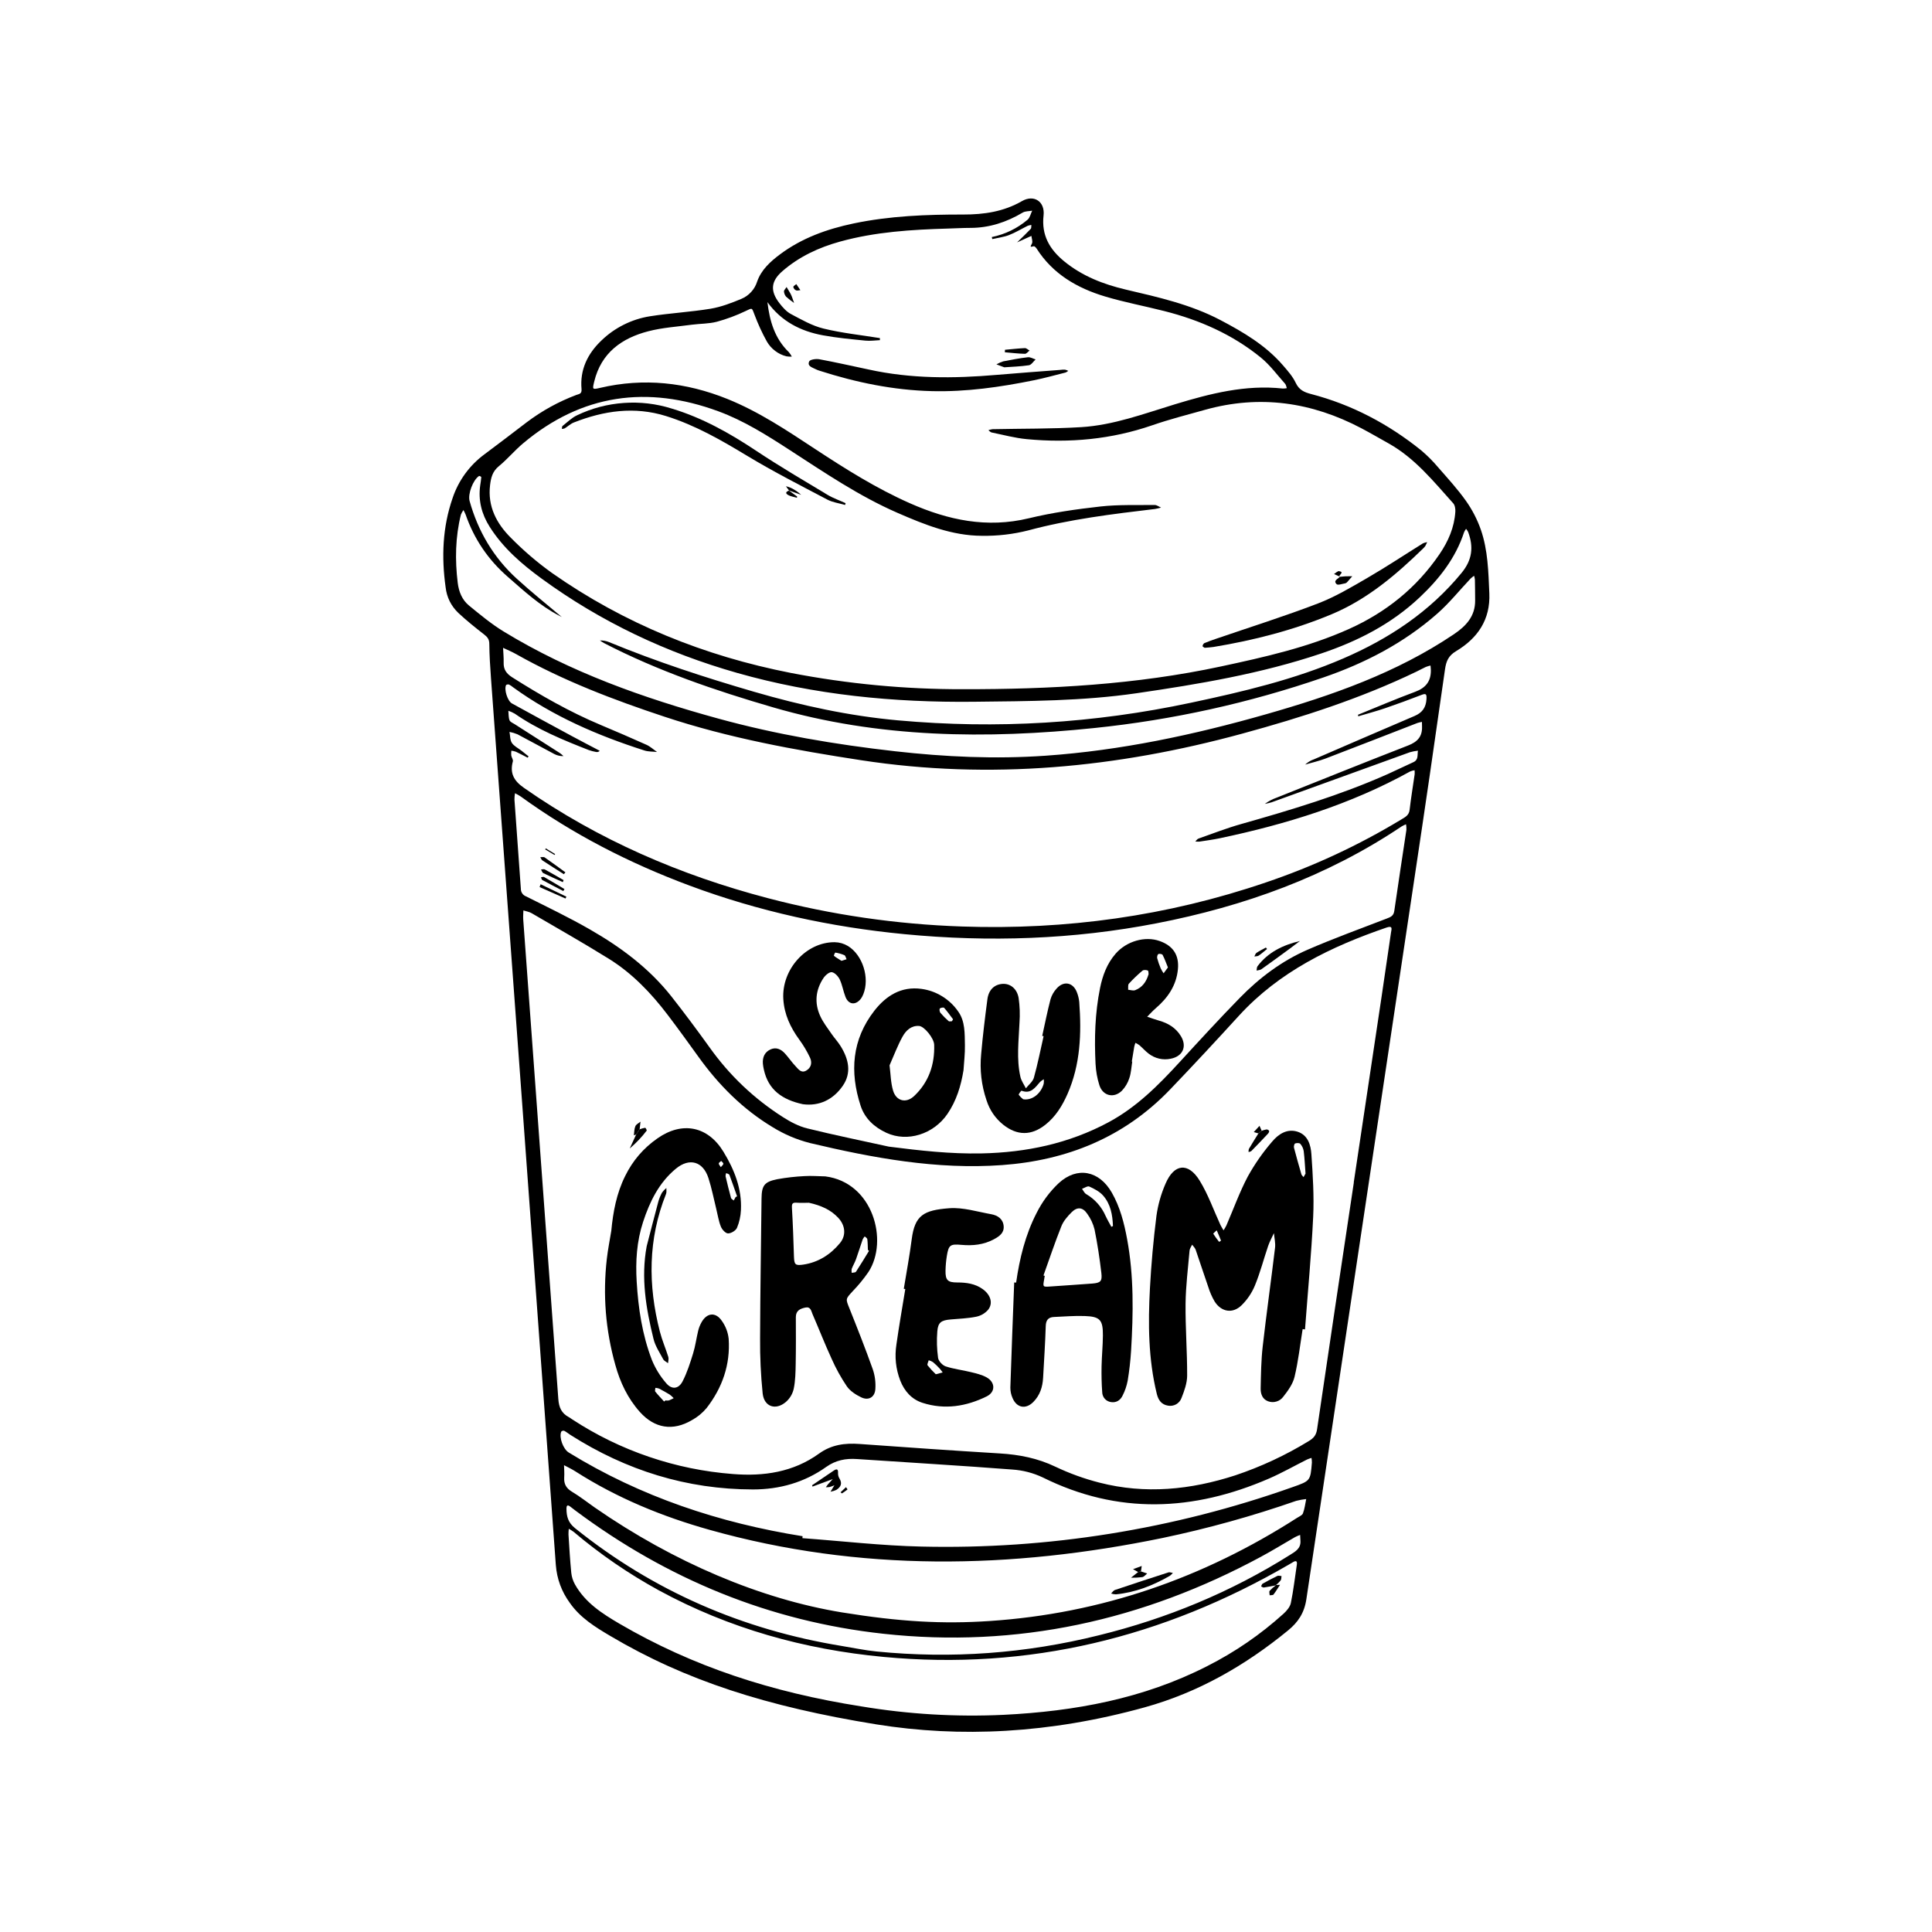 <svg xmlns="http://www.w3.org/2000/svg" xmlns:xlink="http://www.w3.org/1999/xlink" width="400" zoomAndPan="magnify" viewBox="0 0 300 300" height="400" preserveAspectRatio="xMidYMid meet" version="1.0"><defs><clipPath id="93a0a4cb84"><path d="M 68.551 30 L 231.301 30 L 231.301 269 L 68.551 269 Z M 68.551 30 " clip-rule="nonzero"/></clipPath></defs><g clip-path="url(#93a0a4cb84)"><path fill="currentColor" d="M 136.113 267.766 C 119.102 265.016 106.43 260.941 94.762 254.027 C 92.414 252.641 90.082 251.199 88.477 248.887 C 87.199 247.133 86.477 245.172 86.309 243.012 C 82.973 197.102 79.617 151.195 76.238 105.289 C 76.109 103.52 75.996 101.746 75.98 99.973 C 75.977 99.254 75.676 98.91 75.16 98.508 C 73.797 97.449 72.445 96.363 71.184 95.188 C 70.039 94.09 69.375 92.758 69.195 91.184 C 68.539 86.488 68.711 81.852 70.285 77.328 C 70.742 75.961 71.398 74.699 72.246 73.535 C 73.098 72.375 74.102 71.367 75.266 70.516 C 77.453 68.891 79.617 67.227 81.785 65.574 C 84.152 63.789 86.723 62.371 89.5 61.324 C 89.895 61.172 90.367 61.195 90.301 60.426 C 90.027 57.41 91.242 54.922 93.375 52.887 C 94.41 51.883 95.574 51.059 96.867 50.414 C 98.156 49.77 99.516 49.332 100.941 49.109 C 104.059 48.617 107.23 48.449 110.34 47.938 C 111.977 47.664 113.578 47.051 115.117 46.41 C 115.703 46.164 116.211 45.809 116.641 45.336 C 117.07 44.867 117.379 44.328 117.57 43.719 C 118.203 41.91 119.598 40.633 121.113 39.5 C 124.52 36.957 128.402 35.57 132.516 34.703 C 138.145 33.52 143.855 33.305 149.574 33.312 C 152.797 33.316 155.832 32.875 158.688 31.23 C 160.562 30.148 162.289 31.309 162.043 33.465 C 161.695 36.523 162.996 38.738 165.242 40.574 C 168.055 42.879 171.344 44.152 174.84 44.973 C 179.859 46.148 184.887 47.273 189.508 49.703 C 193.09 51.586 196.551 53.629 199.23 56.742 C 199.965 57.59 200.738 58.465 201.207 59.465 C 201.723 60.559 202.531 60.91 203.582 61.184 C 209.922 62.836 215.59 65.832 220.68 69.93 C 221.641 70.742 222.523 71.629 223.336 72.594 C 224.816 74.289 226.348 75.957 227.645 77.793 C 228.617 79.172 229.387 80.66 229.945 82.254 C 231.051 85.434 231.113 88.797 231.262 92.129 C 231.441 96.211 229.449 99.102 226.113 101.102 C 224.918 101.816 224.562 102.652 224.379 103.938 C 222.844 114.746 221.266 125.551 219.637 136.352 C 214.031 173.672 208.438 211 202.852 248.324 C 202.531 250.48 201.551 251.906 200.023 253.16 C 193.379 258.605 186.062 262.809 177.738 265.117 C 162.945 269.215 149.051 269.836 136.113 267.766 Z M 119.168 46.918 C 119.508 49.836 120.293 52.562 122.5 54.691 C 122.676 54.902 122.828 55.133 122.953 55.375 C 122.668 55.391 122.383 55.375 122.098 55.328 C 121.457 55.16 120.875 54.879 120.352 54.477 C 119.824 54.074 119.398 53.59 119.07 53.016 C 118.336 51.691 117.707 50.32 117.176 48.906 C 116.723 47.719 116.855 47.797 115.773 48.301 C 114.336 48.988 112.848 49.543 111.312 49.961 C 110.07 50.285 108.738 50.25 107.449 50.418 C 105.18 50.727 102.859 50.867 100.656 51.441 C 96.523 52.512 93.355 54.797 92.273 59.238 C 91.969 60.5 91.965 60.512 93.191 60.227 C 99.957 58.645 106.523 59.367 112.926 61.941 C 117.82 63.914 122.18 66.828 126.555 69.711 C 131.297 72.828 136.086 75.844 141.301 78.148 C 147.234 80.77 153.25 82.047 159.746 80.48 C 163.395 79.598 167.141 79.066 170.875 78.648 C 173.656 78.34 176.484 78.449 179.293 78.414 C 179.625 78.41 179.957 78.676 180.289 78.816 C 179.98 78.906 179.664 78.98 179.344 79.035 C 172.723 79.824 166.117 80.621 159.645 82.367 C 157.289 82.961 154.895 83.238 152.461 83.199 C 147.824 83.184 143.574 81.469 139.391 79.648 C 133.402 77.043 128.031 73.379 122.582 69.852 C 119.055 67.566 115.5 65.316 111.531 63.859 C 100.504 59.805 90.34 61.191 81.234 68.836 C 79.91 69.945 78.793 71.301 77.457 72.395 C 76.473 73.195 76.234 74.188 76.098 75.324 C 75.699 78.637 77.105 81.293 79.316 83.496 C 81.293 85.504 83.426 87.332 85.715 88.973 C 96.938 96.848 109.391 101.867 122.82 104.496 C 131.652 106.199 140.562 107.039 149.559 107.02 C 163.004 107.035 176.375 106.32 189.578 103.488 C 196.367 102.031 203.117 100.523 209.48 97.664 C 215.215 95.086 219.961 91.285 223.52 86.059 C 224.887 84.055 225.832 81.891 225.984 79.449 C 226.012 79.016 225.922 78.445 225.652 78.148 C 222.59 74.742 219.707 71.133 215.605 68.844 C 214.207 68.062 212.824 67.254 211.41 66.508 C 203.691 62.434 195.621 61.262 187.137 63.629 C 184.387 64.398 181.609 65.105 178.914 66.039 C 172.574 68.227 166.07 68.82 159.445 68.191 C 157.605 68.02 155.793 67.523 153.973 67.152 C 153.793 67.113 153.645 66.922 153.48 66.805 C 153.684 66.727 153.895 66.676 154.109 66.645 C 158.695 66.547 163.293 66.602 167.867 66.328 C 172.922 66.023 177.668 64.227 182.469 62.77 C 187.926 61.113 193.402 59.703 199.188 60.332 C 199.398 60.336 199.609 60.316 199.816 60.273 C 199.73 60.043 199.703 59.758 199.547 59.586 C 198.309 58.203 197.191 56.668 195.766 55.508 C 191.363 51.926 186.266 49.688 180.789 48.301 C 177.727 47.523 174.609 46.941 171.586 46.035 C 167.262 44.738 163.48 42.547 160.969 38.602 C 160.867 38.441 160.633 38.207 160.52 38.238 C 159.844 38.422 160.027 38.27 160.242 37.812 C 160.391 37.504 160.199 37.031 160.156 36.633 C 159.902 36.746 159.648 36.859 159.395 36.973 C 158.969 37.168 158.547 37.359 157.93 37.641 C 158.773 36.816 159.434 36.195 160.051 35.539 C 160.168 35.418 160.121 35.137 160.148 34.93 C 159.957 34.953 159.77 34.992 159.586 35.059 C 158.617 35.539 157.688 36.113 156.684 36.5 C 155.859 36.82 154.953 36.926 154.086 37.125 L 154.004 36.812 C 156.078 36.383 157.926 35.488 159.547 34.129 C 159.922 33.82 160.043 33.195 160.277 32.715 C 159.781 32.809 159.211 32.77 158.801 33.012 C 156.289 34.504 153.621 35.387 150.676 35.387 C 149.508 35.387 148.34 35.461 147.172 35.492 C 141.539 35.656 135.926 36 130.453 37.512 C 127.156 38.422 124.109 39.836 121.504 42.094 C 119.703 43.652 119.555 45.172 121.027 47.074 C 121.523 47.715 122.109 48.387 122.805 48.758 C 124.438 49.621 126.098 50.586 127.863 51.016 C 130.734 51.719 133.703 52.027 136.633 52.5 L 136.629 52.82 C 135.875 52.852 135.113 52.969 134.371 52.891 C 132.176 52.668 129.969 52.469 127.801 52.07 C 124.328 51.438 121.336 49.91 119.168 46.918 Z M 210.223 183.617 L 210.207 183.617 C 211.645 174.02 213.082 164.422 214.523 154.824 C 215.023 151.484 215.512 148.141 215.996 144.797 C 216.066 144.309 216.324 143.68 215.32 144.023 C 206.703 146.977 198.656 150.855 192.371 157.73 C 188.84 161.598 185.273 165.441 181.648 169.219 C 174.547 176.609 165.684 180.184 155.602 180.914 C 145.457 181.648 135.574 179.816 125.777 177.492 C 123.715 176.965 121.777 176.141 119.969 175.023 C 115.348 172.242 111.594 168.477 108.453 164.098 C 106.887 161.914 105.309 159.742 103.688 157.602 C 101.102 154.195 98.164 151.125 94.516 148.863 C 90.586 146.426 86.562 144.137 82.562 141.805 C 82.18 141.578 81.703 141.512 81.27 141.371 C 81.262 141.836 81.215 142.301 81.246 142.762 C 83.07 167.586 84.887 192.41 86.695 217.238 C 86.789 218.547 87.191 219.449 88.324 220.051 C 88.512 220.152 88.684 220.289 88.863 220.406 C 92.602 222.848 96.578 224.789 100.805 226.223 C 105.031 227.66 109.367 228.547 113.816 228.887 C 118.574 229.27 123.184 228.602 127.184 225.711 C 129.105 224.324 131.195 224.055 133.469 224.219 C 140.723 224.746 147.98 225.246 155.242 225.688 C 158.258 225.867 161.117 226.426 163.883 227.75 C 166.078 228.793 168.352 229.617 170.707 230.219 C 177.84 232.055 184.887 231.34 191.816 229.09 C 195.816 227.75 199.617 225.977 203.215 223.777 C 204.004 223.305 204.383 222.836 204.516 221.926 C 206.395 209.152 208.297 196.383 210.223 183.617 Z M 210.906 111.227 C 210.895 111.145 210.879 111.066 210.867 110.988 C 213.828 109.785 216.77 108.523 219.766 107.414 C 221.402 106.805 222.207 105.777 222.184 104.062 C 222.18 103.824 222.145 103.582 222.129 103.344 C 221.883 103.398 221.645 103.469 221.41 103.559 C 220.902 103.793 220.41 104.07 219.902 104.312 C 211.242 108.477 202.148 111.395 192.898 113.918 C 173.441 119.227 153.777 121.117 133.746 118.051 C 123.418 116.469 113.156 114.598 103.211 111.301 C 95.27 108.672 87.469 105.703 80.156 101.578 C 79.5 101.207 78.797 100.918 78.117 100.594 C 78.148 101.359 78.23 102.129 78.207 102.891 C 78.172 103.957 78.637 104.602 79.539 105.176 C 83.934 107.961 88.434 110.535 93.238 112.555 C 95.633 113.562 98.02 114.586 100.387 115.652 C 100.98 115.918 101.48 116.391 102.027 116.77 C 101.371 116.695 100.684 116.73 100.066 116.535 C 92.82 114.219 85.887 111.227 79.684 106.73 C 79.484 106.559 79.27 106.418 79.039 106.297 C 78.914 106.246 78.625 106.293 78.582 106.383 C 78.25 107.07 78.809 108.852 79.496 109.23 C 82.562 110.918 85.641 112.594 88.723 114.258 C 90.184 115.047 91.656 115.809 93.125 116.582 C 92.973 116.75 92.785 116.809 92.562 116.766 C 92.18 116.699 91.801 116.602 91.434 116.473 C 87.441 114.914 83.477 113.285 79.93 110.816 C 79.613 110.633 79.281 110.484 78.938 110.367 C 78.988 110.863 78.949 111.395 79.121 111.844 C 79.223 112.113 79.641 112.273 79.93 112.457 C 82.262 113.953 84.598 115.441 86.93 116.93 C 87.133 117.078 87.32 117.234 87.496 117.406 C 86.992 117.426 86.516 117.316 86.066 117.082 C 84.156 116.074 82.266 115.023 80.352 114.02 C 79.953 113.855 79.543 113.73 79.117 113.648 C 79.227 114.227 79.184 114.906 79.484 115.359 C 79.824 115.871 80.473 116.176 80.984 116.574 C 81.352 116.863 81.715 117.156 82.078 117.449 L 81.93 117.652 C 81.32 117.34 80.719 117.016 80.102 116.727 C 79.875 116.648 79.641 116.594 79.402 116.566 C 79.371 116.816 79.367 117.062 79.387 117.312 C 79.441 117.625 79.707 117.961 79.637 118.223 C 79.145 120.047 79.773 121.23 81.34 122.324 C 92.906 130.41 105.637 135.898 119.234 139.465 C 129.125 142.059 139.176 143.523 149.391 143.867 C 165.52 144.418 181.258 142.246 196.543 137.031 C 203.918 134.539 210.934 131.277 217.594 127.246 C 218.172 126.895 218.785 126.613 218.883 125.762 C 219.094 123.91 219.406 122.074 219.668 120.227 C 219.68 120.02 219.676 119.809 219.656 119.602 C 219.422 119.637 219.195 119.699 218.973 119.789 C 209.711 124.918 199.727 127.984 189.426 130.16 C 188.371 130.383 187.297 130.523 186.227 130.688 C 186.02 130.699 185.812 130.691 185.605 130.664 C 185.766 130.512 185.902 130.285 186.098 130.215 C 188.301 129.441 190.48 128.59 192.727 127.957 C 200.441 125.773 208.113 123.48 215.453 120.215 C 216.797 119.617 218.113 118.957 219.457 118.355 C 220.305 117.98 220.055 117.207 220.18 116.566 C 219.758 116.609 219.344 116.691 218.934 116.805 C 211.77 119.387 204.609 121.98 197.449 124.582 C 197.105 124.684 196.758 124.766 196.402 124.828 C 196.973 124.41 197.594 124.086 198.262 123.852 C 205.055 121.145 211.84 118.406 218.656 115.758 C 220.094 115.199 220.863 114.379 220.812 112.836 C 220.805 112.59 220.805 112.344 220.797 112.094 C 220.559 112.137 220.32 112.191 220.09 112.266 C 215.328 114.109 210.578 115.973 205.809 117.793 C 204.789 118.18 203.715 118.418 202.664 118.727 C 203.059 118.359 203.512 118.086 204.023 117.91 C 209.23 115.664 214.43 113.398 219.645 111.18 C 220.859 110.664 221.426 109.859 221.504 108.543 C 221.547 107.75 221.418 107.641 220.695 107.918 C 218.836 108.637 216.969 109.324 215.086 109.969 C 213.711 110.438 212.301 110.809 210.906 111.227 Z M 138.008 178.047 C 142.801 178.66 147.566 179.199 152.398 179.102 C 159.344 178.961 165.961 177.574 172.129 174.266 C 176.484 171.93 179.891 168.504 183.18 164.914 C 186.254 161.562 189.328 158.211 192.504 154.961 C 195.551 151.836 199.031 149.219 203.039 147.473 C 207.082 145.715 211.234 144.215 215.352 142.625 C 215.945 142.398 216.395 142.215 216.504 141.449 C 217.102 137.246 217.762 133.051 218.387 128.852 C 218.398 128.562 218.379 128.277 218.328 127.992 C 218.09 128.09 217.863 128.199 217.641 128.328 C 206.055 136.102 193.207 140.727 179.605 143.367 C 166.641 145.887 153.566 146.324 140.43 145.055 C 128.992 143.953 117.852 141.527 107.07 137.512 C 97.738 134.031 88.938 129.535 80.855 123.676 C 80.57 123.488 80.277 123.32 79.969 123.172 C 79.914 123.496 79.883 123.82 79.883 124.148 C 80.207 128.77 80.551 133.391 80.879 138.012 C 80.875 138.27 80.945 138.508 81.09 138.723 C 81.234 138.938 81.43 139.09 81.672 139.184 C 84.996 140.848 88.359 142.461 91.582 144.312 C 96.375 147.062 100.797 150.336 104.254 154.727 C 106.289 157.312 108.254 159.957 110.176 162.629 C 113.277 166.988 117.086 170.605 121.598 173.48 C 122.75 174.215 124.027 174.891 125.344 175.215 C 129.539 176.254 133.781 177.117 138.008 178.047 Z M 87.223 95.805 C 87.148 95.766 86.969 95.672 86.789 95.578 C 83.797 94.02 81.352 91.754 78.84 89.562 C 75.797 86.914 73.613 83.688 72.293 79.879 C 72.195 79.645 72.086 79.422 71.965 79.203 C 71.801 79.422 71.668 79.66 71.566 79.918 C 70.703 83.41 70.641 86.941 71.074 90.5 C 71.246 91.887 71.754 93.148 72.824 94.027 C 74.559 95.445 76.301 96.898 78.211 98.062 C 88.578 104.391 99.922 108.391 111.555 111.586 C 120.547 114.055 129.734 115.609 139.004 116.656 C 146.762 117.535 154.531 117.891 162.34 117.348 C 174.02 116.535 185.391 114.105 196.605 110.906 C 206.836 107.988 216.84 104.492 225.766 98.48 C 227.645 97.211 229.078 95.691 229.059 93.242 C 229.051 92.164 229.047 91.082 229.023 90.004 C 229 89.801 228.957 89.602 228.898 89.406 C 228.703 89.535 228.523 89.68 228.352 89.84 C 226.629 91.66 225.051 93.641 223.176 95.289 C 218 99.844 211.969 102.973 205.484 105.199 C 193.934 109.172 182.082 111.789 169.93 113.047 C 153.137 114.789 136.449 114.609 120.078 109.848 C 111.051 107.223 102.164 104.191 93.785 99.855 C 93.566 99.73 93.359 99.594 93.156 99.449 C 93.66 99.438 94.141 99.527 94.605 99.719 C 101.938 102.746 109.469 105.199 117.078 107.414 C 124.414 109.551 131.863 111.176 139.48 111.859 C 154.773 113.238 169.926 112.32 184.941 109.117 C 192.996 107.406 201.008 105.52 208.598 102.238 C 215.684 99.176 221.98 95.02 226.953 88.961 C 228.633 86.914 228.828 84.914 227.973 82.605 C 227.883 82.43 227.777 82.27 227.652 82.117 C 227.527 82.281 227.426 82.457 227.34 82.645 C 226.023 86.668 223.5 89.875 220.473 92.734 C 216.07 96.898 210.828 99.566 205.133 101.48 C 195.812 104.613 186.164 106.234 176.484 107.645 C 168.113 108.863 159.656 108.875 151.219 108.969 C 138.77 109.105 126.465 107.906 114.457 104.488 C 103.496 101.371 93.316 96.574 84.094 89.84 C 81.004 87.586 78.125 85.098 76.043 81.812 C 74.785 79.828 74.246 77.707 74.566 75.375 C 74.625 74.945 74.707 74.52 74.734 74.086 C 74.738 74.031 74.445 73.871 74.387 73.91 C 73.449 74.523 72.617 76.715 72.922 77.805 C 74.234 82.504 76.637 86.57 80.242 89.859 C 82.516 91.941 84.934 93.863 87.223 95.801 Z M 133.73 264.965 C 141.062 266.188 148.438 266.625 155.863 266.277 C 166.855 265.73 177.539 263.785 187.453 258.715 C 191.77 256.531 195.719 253.82 199.309 250.574 C 199.797 250.129 200.32 249.52 200.445 248.906 C 200.848 246.957 201.066 244.969 201.367 243 C 201.453 242.422 201.289 242.258 200.762 242.578 C 200.539 242.715 200.312 242.84 200.09 242.973 C 180.609 254.27 159.723 259.41 137.195 257.285 C 124.898 256.129 113.211 252.875 102.316 246.953 C 97.594 244.367 93.176 241.336 89.066 237.855 C 88.828 237.684 88.578 237.527 88.32 237.387 C 88.289 237.68 88.27 237.973 88.273 238.27 C 88.402 240.254 88.512 242.246 88.707 244.227 C 88.777 244.871 88.969 245.473 89.285 246.035 C 90.879 248.871 93.512 250.562 96.219 252.145 C 107.543 258.754 119.777 262.773 133.73 264.965 Z M 130.75 250.375 C 139.734 251.828 146.348 252.199 153.672 251.711 C 170.98 250.555 186.844 245.043 201.41 235.691 C 201.738 235.48 202.207 235.297 202.32 234.996 C 202.586 234.289 202.672 233.52 202.828 232.773 C 202.305 232.824 201.789 232.918 201.277 233.051 C 194.484 235.418 187.566 237.34 180.527 238.816 C 156.992 243.668 133.527 244.109 110.203 237.559 C 102.84 235.492 95.805 232.609 89.332 228.465 C 88.773 228.105 88.168 227.828 87.582 227.512 C 87.598 228.148 87.652 228.793 87.609 229.426 C 87.547 230.438 87.926 231.102 88.82 231.637 C 90.043 232.367 91.168 233.262 92.34 234.078 C 104.656 242.621 118.141 248.309 130.75 250.375 Z M 124.625 238.543 L 124.598 238.844 C 130.77 239.297 136.934 240.016 143.113 240.152 C 152.918 240.379 162.664 239.715 172.348 238.16 C 182.031 236.605 191.496 234.191 200.738 230.91 C 203.48 229.945 203.48 229.941 203.711 227.109 C 203.711 226.867 203.691 226.625 203.648 226.383 C 203.414 226.453 203.184 226.535 202.957 226.633 C 200.984 227.621 199.059 228.719 197.039 229.594 C 185.312 234.676 173.609 235.219 161.906 229.41 C 160.406 228.703 158.828 228.297 157.172 228.188 C 149.145 227.57 141.105 227.105 133.07 226.559 C 131.324 226.438 129.766 226.738 128.293 227.785 C 124.906 230.199 121.039 231.281 116.926 231.281 C 106.652 231.273 97.23 228.32 88.586 222.82 C 88.258 222.613 87.957 222.355 87.613 222.176 C 87.438 222.133 87.281 222.172 87.152 222.297 C 86.77 223.184 87.449 225.012 88.309 225.543 C 99.5 232.426 111.707 236.477 124.625 238.543 Z M 130.711 255.586 C 132.508 255.879 134.293 256.262 136.102 256.441 C 147.758 257.598 159.266 256.758 170.633 253.926 C 181.184 251.332 191.109 247.234 200.316 241.441 C 201.125 240.934 201.988 240.469 201.934 239.305 C 201.918 238.984 201.898 238.664 201.883 238.34 C 201.605 238.441 201.336 238.559 201.078 238.691 C 199.312 239.707 197.578 240.777 195.785 241.742 C 177.449 251.633 157.945 255.961 137.156 253.688 C 119.488 251.754 103.609 245.195 89.379 234.582 C 89.102 234.379 88.828 234.164 88.555 233.949 C 88.117 233.609 87.961 233.766 87.961 234.266 C 87.969 235.461 88.207 236.422 89.281 237.285 C 101.469 247.082 115.328 253.07 130.715 255.586 Z M 130.711 255.586 " fill-opacity="1" fill-rule="nonzero"/></g><path fill="currentColor" d="M 134.855 57.371 C 141.441 58.828 148.086 58.785 154.758 58.211 C 158.035 57.926 161.312 57.695 164.59 57.441 C 164.848 57.406 165.105 57.391 165.367 57.398 C 165.547 57.438 165.715 57.5 165.879 57.586 C 165.75 57.695 165.613 57.781 165.461 57.844 C 163.824 58.258 162.199 58.711 160.547 59.047 C 155.32 60.109 150.043 60.867 144.703 60.734 C 138.742 60.59 132.934 59.391 127.258 57.566 C 127.051 57.504 126.852 57.426 126.656 57.328 C 126.141 57.055 125.309 56.867 125.652 56.121 C 125.789 55.82 126.715 55.688 127.23 55.785 C 129.781 56.258 132.316 56.832 134.855 57.371 Z M 134.855 57.371 " fill-opacity="1" fill-rule="nonzero"/><path fill="currentColor" d="M 187.059 100.59 C 186.973 100.523 186.723 100.414 186.734 100.336 C 186.754 100.137 186.848 99.98 187.012 99.863 C 187.648 99.594 188.301 99.371 188.953 99.148 C 194.191 97.352 199.477 95.691 204.645 93.707 C 207.328 92.68 209.848 91.176 212.348 89.723 C 215.27 88.031 218.082 86.156 220.949 84.375 C 221.164 84.281 221.383 84.215 221.613 84.184 C 221.535 84.371 221.445 84.555 221.348 84.734 C 221.254 84.883 221.145 85.016 221.016 85.133 C 216.777 89.262 212.293 93.078 206.77 95.383 C 200.879 97.84 194.723 99.422 188.43 100.461 C 188.004 100.531 187.57 100.543 187.059 100.59 Z M 187.059 100.59 " fill-opacity="1" fill-rule="nonzero"/><path fill="currentColor" d="M 131.23 78.41 C 130.305 78.141 129.305 78.016 128.469 77.578 C 124.305 75.383 120.102 73.246 116.078 70.816 C 112.027 68.367 107.965 66.023 103.422 64.605 C 98.512 63.074 93.762 63.77 89.094 65.609 C 88.586 65.812 88.16 66.227 87.684 66.516 C 87.543 66.57 87.395 66.598 87.246 66.602 C 87.277 66.445 87.254 66.223 87.348 66.148 C 88.09 65.566 88.785 64.863 89.621 64.477 C 91.914 63.383 94.324 62.75 96.859 62.57 C 99.391 62.391 101.871 62.68 104.293 63.438 C 109.066 64.867 113.336 67.281 117.465 70.027 C 121.059 72.418 124.789 74.602 128.492 76.832 C 129.371 77.359 130.363 77.699 131.301 78.129 Z M 131.23 78.41 " fill-opacity="1" fill-rule="nonzero"/><path fill="currentColor" d="M 155.941 57.035 L 154.723 56.578 C 155.059 56.383 155.41 56.23 155.777 56.113 C 157.047 55.863 158.32 55.621 159.602 55.473 C 159.984 55.426 160.406 55.691 160.809 55.812 C 160.465 56.125 160.152 56.656 159.77 56.715 C 158.457 56.914 157.117 56.949 155.941 57.035 Z M 155.941 57.035 " fill-opacity="1" fill-rule="nonzero"/><path fill="currentColor" d="M 156.055 54.312 C 157.082 54.223 158.109 54.102 159.141 54.055 C 159.379 54.047 159.625 54.301 159.871 54.434 C 159.629 54.613 159.383 54.949 159.145 54.941 C 158.105 54.914 157.066 54.789 156.031 54.699 Z M 156.055 54.312 " fill-opacity="1" fill-rule="nonzero"/><path fill="currentColor" d="M 208.012 89.574 C 208.309 89.547 208.602 89.504 208.895 89.492 C 209.254 89.477 209.617 89.484 209.977 89.484 C 209.727 89.773 209.48 90.066 209.223 90.352 C 209.145 90.457 209.039 90.531 208.914 90.574 C 208.449 90.648 207.754 90.914 207.547 90.707 C 206.965 90.121 207.801 89.906 208.066 89.543 Z M 208.012 89.574 " fill-opacity="1" fill-rule="nonzero"/><path fill="currentColor" d="M 122.137 44.57 C 122.438 45.082 122.672 45.422 122.844 45.789 C 123.027 46.191 123.152 46.625 123.305 47.043 C 122.867 46.742 122.449 46.414 122.055 46.059 C 121.863 45.816 121.754 45.547 121.734 45.238 C 121.715 45.094 121.914 44.922 122.137 44.57 Z M 122.137 44.57 " fill-opacity="1" fill-rule="nonzero"/><path fill="currentColor" d="M 122.523 76.172 L 122.039 75.504 C 122.305 75.566 122.559 75.648 122.809 75.754 C 123.395 76.031 123.926 76.391 124.402 76.836 L 122.488 76.152 Z M 122.523 76.172 " fill-opacity="1" fill-rule="nonzero"/><path fill="currentColor" d="M 122.488 76.152 L 123.785 77.109 L 123.742 77.297 C 123.27 77.148 122.746 77.086 122.336 76.836 C 121.852 76.547 122.141 76.305 122.527 76.176 C 122.523 76.172 122.488 76.152 122.488 76.152 Z M 122.488 76.152 " fill-opacity="1" fill-rule="nonzero"/><path fill="currentColor" d="M 208.066 89.543 L 207.145 89.137 C 207.41 88.98 207.707 88.648 207.938 88.691 C 208.863 88.855 207.77 89.289 208.012 89.578 C 208.012 89.574 208.066 89.543 208.066 89.543 Z M 208.066 89.543 " fill-opacity="1" fill-rule="nonzero"/><path fill="currentColor" d="M 124.285 45.055 C 124 45.074 123.758 45.168 123.609 45.086 C 123.391 44.98 123.246 44.805 123.184 44.566 C 123.176 44.426 123.48 44.266 123.648 44.117 Z M 124.285 45.055 " fill-opacity="1" fill-rule="nonzero"/><path fill="currentColor" d="M 202.273 206.383 C 201.875 208.859 201.598 211.367 201.016 213.801 C 200.75 214.918 199.984 215.969 199.254 216.898 C 198.98 217.262 198.625 217.508 198.191 217.633 C 197.754 217.762 197.324 217.742 196.898 217.586 C 196 217.254 195.734 216.406 195.754 215.566 C 195.801 213.406 195.828 211.238 196.07 209.094 C 196.652 203.973 197.375 198.871 197.988 193.754 C 198.078 193.012 197.879 192.238 197.816 191.48 C 197.516 192.137 197.156 192.777 196.922 193.457 C 196.227 195.504 195.684 197.613 194.863 199.609 C 194.379 200.773 193.688 201.797 192.789 202.684 C 191.402 204.035 189.637 203.727 188.605 202.09 C 188.191 201.379 187.863 200.629 187.621 199.844 C 186.945 197.922 186.332 195.984 185.664 194.062 C 185.562 193.77 185.301 193.535 185.113 193.273 C 184.977 193.574 184.742 193.867 184.715 194.176 C 184.477 196.93 184.125 199.688 184.094 202.445 C 184.059 206.164 184.352 209.883 184.34 213.605 C 184.336 214.766 183.902 215.969 183.465 217.074 C 183.391 217.281 183.281 217.473 183.137 217.641 C 182.992 217.809 182.824 217.949 182.633 218.059 C 182.441 218.168 182.234 218.238 182.016 218.273 C 181.797 218.309 181.578 218.309 181.359 218.266 C 180.363 218.098 179.871 217.438 179.625 216.43 C 178.305 211.02 178.266 205.527 178.562 200.031 C 178.766 196.273 179.102 192.516 179.574 188.785 C 179.816 187.062 180.285 185.402 180.98 183.809 C 182.305 180.691 184.512 180.445 186.281 183.324 C 187.605 185.477 188.453 187.918 189.52 190.23 C 189.652 190.512 189.836 190.773 189.992 191.043 C 190.156 190.801 190.301 190.547 190.434 190.285 C 191.535 187.742 192.473 185.117 193.762 182.68 C 194.832 180.75 196.086 178.949 197.527 177.281 C 198.5 176.113 199.875 175.184 201.539 175.75 C 203.109 176.289 203.539 177.816 203.633 179.23 C 203.852 182.461 204.062 185.715 203.91 188.941 C 203.629 194.777 203.078 200.602 202.641 206.43 Z M 202.723 182.238 C 202.633 181.062 202.582 179.895 202.438 178.738 C 202.367 178.312 202.191 177.938 201.906 177.609 C 201.777 177.461 201.34 177.469 201.105 177.559 C 200.977 177.609 200.879 178.012 200.93 178.215 C 201.289 179.598 201.68 180.969 202.078 182.34 C 202.129 182.504 202.301 182.633 202.414 182.781 Z M 188.934 191.047 C 188.734 191.203 188.555 191.375 188.387 191.562 C 188.672 192.004 188.973 192.426 189.301 192.836 C 189.41 192.785 189.512 192.719 189.598 192.637 C 189.41 192.145 189.199 191.664 188.934 191.047 Z M 188.934 191.047 " fill-opacity="1" fill-rule="nonzero"/><path fill="currentColor" d="M 128.156 182.668 C 135.57 183.609 138.004 192.672 134.859 197.504 C 134.121 198.574 133.301 199.574 132.398 200.508 C 131.277 201.727 131.301 201.676 131.902 203.172 C 133.156 206.305 134.395 209.449 135.527 212.625 C 135.863 213.617 135.992 214.633 135.926 215.676 C 135.852 216.961 134.871 217.531 133.719 216.973 C 132.891 216.574 132.016 216.008 131.504 215.277 C 130.582 213.914 129.789 212.477 129.125 210.973 C 128.074 208.691 127.164 206.348 126.164 204.047 C 125.961 203.578 125.895 202.863 125.062 203.035 C 124.246 203.207 123.578 203.512 123.578 204.523 C 123.586 206.945 123.602 209.371 123.555 211.793 C 123.531 213.09 123.508 214.41 123.246 215.668 C 123.055 216.477 122.648 217.156 122.023 217.703 C 120.434 219.047 118.652 218.438 118.426 216.375 C 118.137 213.535 118.004 210.688 118.027 207.832 C 118.047 200.602 118.176 193.375 118.25 186.148 C 118.273 184.105 118.656 183.52 120.668 183.113 C 122.074 182.855 123.492 182.695 124.918 182.625 C 125.992 182.559 127.078 182.648 128.156 182.668 Z M 125.605 186.762 C 125.156 186.762 124.418 186.809 123.688 186.754 C 123.02 186.707 122.938 186.953 122.973 187.574 C 123.121 190.078 123.207 192.586 123.285 195.094 C 123.328 196.352 123.465 196.555 124.734 196.367 C 127.062 196.023 128.953 194.812 130.426 193.031 C 131.422 191.828 131.262 190.293 130.176 189.117 C 129.016 187.867 127.535 187.191 125.605 186.762 Z M 134.938 194.234 L 134.766 194.082 C 134.742 193.523 134.746 192.965 134.676 192.414 C 134.652 192.258 134.414 192.129 134.273 191.988 C 134.148 192.129 134.039 192.289 133.953 192.461 C 133.602 193.473 133.293 194.5 132.93 195.508 C 132.742 196.035 132.449 196.523 132.246 197.043 C 132.215 197.246 132.219 197.449 132.258 197.648 C 132.484 197.594 132.824 197.613 132.918 197.473 C 133.621 196.41 134.273 195.316 134.938 194.234 Z M 134.938 194.234 " fill-opacity="1" fill-rule="nonzero"/><path fill="currentColor" d="M 94.922 191.121 C 95.199 188.176 95.738 185.293 97.074 182.613 C 98.242 180.23 99.914 178.277 102.094 176.762 C 105.926 174.078 109.914 174.859 112.332 178.836 C 114.02 181.602 115.215 184.574 115.051 187.902 C 115.008 188.855 114.805 189.773 114.441 190.652 C 114.254 191.086 113.531 191.527 113.051 191.523 C 112.664 191.52 112.117 190.926 111.938 190.473 C 111.586 189.598 111.449 188.637 111.219 187.715 C 110.824 186.121 110.512 184.496 110.008 182.938 C 109.172 180.344 107.066 179.73 104.957 181.469 C 102.328 183.637 100.891 186.582 99.852 189.758 C 98.867 192.77 98.676 195.859 98.863 199 C 99.109 203.168 99.727 207.277 101.23 211.184 C 101.773 212.508 102.512 213.707 103.449 214.785 C 104.316 215.812 105.371 215.691 105.988 214.5 C 106.695 213.133 107.168 211.633 107.625 210.156 C 107.98 209.004 108.133 207.789 108.418 206.613 C 108.535 206.148 108.711 205.711 108.949 205.293 C 109.766 203.859 111.094 203.695 112.051 205.051 C 112.668 205.902 113.035 206.848 113.148 207.891 C 113.422 211.898 112.16 215.496 109.715 218.645 C 109.07 219.414 108.309 220.039 107.43 220.523 C 104.48 222.258 101.648 221.801 99.363 219.254 C 97.477 217.148 96.285 214.637 95.547 211.941 C 94.031 206.543 93.59 201.055 94.227 195.48 C 94.395 194.02 94.684 192.574 94.922 191.121 Z M 114.227 185.879 L 114.453 185.766 C 114.059 184.652 113.68 183.531 113.262 182.43 C 113.207 182.297 112.93 182.246 112.758 182.16 C 112.695 182.312 112.664 182.473 112.664 182.641 C 112.93 183.77 113.203 184.898 113.512 186.02 C 113.555 186.18 113.793 186.281 113.938 186.41 Z M 103.125 217.629 L 103.332 217.453 C 103.5 217.484 103.672 217.488 103.84 217.461 C 104.105 217.359 104.363 217.242 104.609 217.109 C 104.426 216.91 104.227 216.727 104.008 216.562 C 103.465 216.227 102.91 215.914 102.344 215.621 C 102.156 215.555 101.965 215.516 101.766 215.504 C 101.758 215.703 101.66 215.973 101.754 216.09 C 102.184 216.625 102.664 217.117 103.125 217.629 Z M 111.93 181.234 C 112.117 180.996 112.328 180.848 112.324 180.707 C 112.32 180.559 112.109 180.414 111.988 180.27 C 111.855 180.398 111.633 180.512 111.609 180.66 C 111.59 180.801 111.773 180.973 111.93 181.234 Z M 111.93 181.234 " fill-opacity="1" fill-rule="nonzero"/><path fill="currentColor" d="M 157.785 199.156 C 158.32 195.406 159.219 191.734 160.953 188.367 C 161.828 186.621 162.973 185.07 164.391 183.723 C 167.277 181.074 170.688 181.781 172.637 185.18 C 173.926 187.43 174.555 189.902 175.02 192.422 C 176.082 198.168 175.98 203.961 175.633 209.758 C 175.535 211.312 175.359 212.859 175.105 214.398 C 174.949 215.207 174.688 215.977 174.312 216.711 C 173.977 217.414 173.352 217.848 172.516 217.715 C 172.328 217.688 172.152 217.633 171.988 217.543 C 171.82 217.457 171.676 217.344 171.551 217.203 C 171.426 217.062 171.328 216.906 171.262 216.73 C 171.191 216.555 171.156 216.375 171.152 216.188 C 171.051 214.855 171.027 213.512 171.051 212.176 C 171.082 210.574 171.246 208.977 171.258 207.379 C 171.277 204.957 170.812 204.434 168.445 204.352 C 166.855 204.297 165.258 204.43 163.664 204.5 C 162.785 204.539 162.41 204.98 162.383 205.91 C 162.297 208.59 162.121 211.27 161.973 213.945 C 161.895 215.371 161.477 216.672 160.445 217.707 C 159.281 218.875 157.883 218.621 157.234 217.102 C 157 216.582 156.887 216.035 156.887 215.465 C 157.062 210.023 157.277 204.586 157.484 199.145 Z M 162.031 198.051 L 162.223 198.121 C 162.195 198.293 162.172 198.465 162.141 198.633 C 161.918 199.859 161.914 199.852 163.141 199.762 C 165.293 199.605 167.453 199.48 169.605 199.309 C 170.887 199.207 171.168 198.965 171.02 197.684 C 170.754 195.414 170.414 193.145 169.961 190.906 C 169.738 190.016 169.355 189.199 168.816 188.461 C 168.129 187.449 167.281 187.367 166.414 188.223 C 165.781 188.852 165.141 189.582 164.816 190.395 C 163.809 192.914 162.949 195.492 162.031 198.051 Z M 172.57 190.496 L 172.82 190.379 C 172.754 188.656 172.465 186.961 171.273 185.625 C 170.727 185.012 169.91 184.594 169.148 184.246 C 168.879 184.121 168.398 184.469 168.016 184.598 C 168.223 184.875 168.375 185.246 168.648 185.41 C 170.031 186.227 171.047 187.371 171.691 188.84 C 171.953 189.406 172.277 189.945 172.57 190.496 Z M 172.57 190.496 " fill-opacity="1" fill-rule="nonzero"/><path fill="currentColor" d="M 140.34 200.125 C 140.758 197.562 141.238 195.008 141.57 192.434 C 142.051 188.707 143.418 187.91 147.414 187.613 C 149.555 187.457 151.77 188.16 153.938 188.547 C 154.926 188.727 155.75 189.273 155.848 190.387 C 155.941 191.469 155.152 191.992 154.324 192.438 C 152.742 193.293 151.043 193.461 149.285 193.301 C 147.562 193.145 147.305 193.324 147.031 194.984 C 146.906 195.754 146.836 196.527 146.82 197.309 C 146.793 198.793 147.168 199.141 148.645 199.141 C 150.051 199.141 151.414 199.324 152.594 200.172 C 153.84 201.066 154.242 202.395 153.414 203.406 C 152.918 203.957 152.305 204.309 151.578 204.461 C 150.273 204.723 148.922 204.77 147.586 204.887 C 146.16 205.012 145.656 205.34 145.547 206.723 C 145.434 208.102 145.473 209.477 145.664 210.848 C 145.734 211.352 146.344 212.004 146.848 212.172 C 148.109 212.59 149.461 212.738 150.762 213.062 C 151.594 213.266 152.465 213.465 153.203 213.879 C 154.566 214.645 154.598 216.152 153.203 216.836 C 150.039 218.395 146.691 218.934 143.262 217.836 C 141.574 217.297 140.445 216.039 139.789 214.371 C 139.094 212.551 138.898 210.676 139.199 208.75 C 139.602 205.879 140.109 203.023 140.574 200.16 Z M 145.309 213.395 L 146.379 213.113 C 146.227 212.895 146.062 212.684 145.887 212.484 C 145.57 212.137 145.23 211.812 144.871 211.508 C 144.664 211.379 144.445 211.285 144.211 211.219 C 144.141 211.488 143.93 211.863 144.035 212.008 C 144.43 212.496 144.855 212.961 145.312 213.395 Z M 145.309 213.395 " fill-opacity="1" fill-rule="nonzero"/><path fill="currentColor" d="M 100.418 193.512 C 101.016 191.211 101.602 188.906 102.219 186.613 C 102.355 186.109 102.555 185.633 102.805 185.176 C 102.996 184.914 103.219 184.68 103.473 184.473 C 103.461 184.781 103.531 185.121 103.426 185.387 C 100.613 192.41 100.605 199.559 102.465 206.777 C 102.809 208.113 103.367 209.395 103.777 210.711 C 103.867 211 103.754 211.352 103.734 211.676 C 103.477 211.473 103.121 211.324 102.98 211.059 C 102.434 210.035 101.75 209.023 101.48 207.918 C 100.312 203.191 99.504 198.422 100.418 193.512 Z M 100.418 193.512 " fill-opacity="1" fill-rule="nonzero"/><path fill="currentColor" d="M 195.918 175.586 C 196.156 175.496 196.402 175.426 196.652 175.383 C 196.828 175.379 196.965 175.449 197.066 175.594 C 197.109 175.703 197.004 175.918 196.902 176.027 C 196.051 176.934 195.191 177.832 194.32 178.719 C 194.219 178.82 194.027 178.836 193.879 178.895 C 193.863 178.727 193.879 178.566 193.926 178.406 C 194.406 177.594 194.906 176.797 195.402 175.996 Z M 195.918 175.586 " fill-opacity="1" fill-rule="nonzero"/><path fill="currentColor" d="M 99.324 175.355 C 99.605 175.25 99.891 175.172 100.184 175.121 C 100.25 175.113 100.465 175.504 100.418 175.562 C 99.641 176.582 98.762 177.504 97.785 178.336 L 98.781 176.168 Z M 99.324 175.355 " fill-opacity="1" fill-rule="nonzero"/><path fill="currentColor" d="M 99.324 175.355 L 98.781 176.168 L 98.426 176.293 C 98.492 175.816 98.477 175.305 98.66 174.875 C 98.781 174.582 99.18 174.402 99.457 174.172 C 99.41 174.566 99.367 174.961 99.324 175.355 Z M 99.324 175.355 " fill-opacity="1" fill-rule="nonzero"/><path fill="currentColor" d="M 195.918 175.586 L 195.402 175.996 L 194.684 175.789 L 195.574 174.82 Z M 195.918 175.586 " fill-opacity="1" fill-rule="nonzero"/><path fill="currentColor" d="M 149.613 166.188 C 149.219 168.613 148.516 170.918 147.125 172.961 C 144.969 176.125 140.895 177.402 137.641 175.902 C 135.762 175.039 134.281 173.676 133.633 171.691 C 131.926 166.445 132.285 161.418 135.773 156.941 C 137.582 154.621 139.945 153.125 143.066 153.551 C 144.223 153.707 145.297 154.09 146.289 154.699 C 147.281 155.309 148.113 156.09 148.777 157.047 C 149.887 158.578 149.793 160.5 149.832 162.305 C 149.859 163.598 149.695 164.895 149.613 166.188 Z M 138.129 165.426 C 138.301 166.746 138.305 168.109 138.68 169.359 C 139.172 170.988 140.707 171.363 141.949 170.188 C 144.215 168.047 145.156 165.309 145.059 162.23 C 145.027 161.211 143.531 159.379 142.73 159.312 C 141.488 159.215 140.66 160.031 140.141 160.977 C 139.375 162.363 138.82 163.867 138.129 165.426 Z M 147.816 158.578 L 147.988 158.273 C 147.535 157.676 147.105 157.059 146.605 156.496 C 146.52 156.398 146.062 156.469 145.938 156.609 C 145.84 156.719 145.898 157.113 146.027 157.27 C 146.418 157.73 146.844 158.16 147.301 158.559 C 147.402 158.645 147.641 158.574 147.816 158.574 Z M 147.816 158.578 " fill-opacity="1" fill-rule="nonzero"/><path fill="currentColor" d="M 161.836 160.852 C 162.258 158.953 162.633 157.043 163.125 155.164 C 163.312 154.535 163.633 153.977 164.078 153.492 C 165.18 152.25 166.633 152.539 167.223 154.09 C 167.414 154.574 167.535 155.078 167.586 155.598 C 167.945 160.477 167.773 165.293 165.762 169.867 C 164.953 171.707 163.918 173.395 162.305 174.664 C 160.137 176.367 157.941 176.355 155.785 174.648 C 154.539 173.641 153.672 172.371 153.184 170.844 C 152.395 168.512 152.117 166.121 152.355 163.672 C 152.602 160.828 152.953 157.992 153.324 155.16 C 153.52 153.691 154.41 152.863 155.66 152.777 C 156.832 152.695 157.906 153.477 158.168 154.945 C 158.355 156.23 158.398 157.52 158.305 158.812 C 158.188 161.621 157.816 164.434 158.449 167.219 C 158.594 167.84 159.008 168.402 159.297 168.992 C 159.727 168.445 160.371 167.957 160.543 167.34 C 161.133 165.219 161.562 163.051 162.051 160.898 Z M 158.879 170.691 C 160.281 170.918 161.637 169.809 162.062 168.301 C 162.102 168.062 162.105 167.824 162.082 167.586 C 161.871 167.699 161.68 167.836 161.504 168 C 160.742 168.867 160.086 169.918 158.629 169.367 C 158.562 169.344 158.133 169.918 158.191 170.004 C 158.387 170.266 158.617 170.496 158.879 170.691 Z M 158.879 170.691 " fill-opacity="1" fill-rule="nonzero"/><path fill="currentColor" d="M 175.812 164.848 C 175.676 165.703 175.641 166.59 175.367 167.398 C 175.129 168.145 174.742 168.801 174.207 169.367 C 172.961 170.594 171.238 170.172 170.711 168.508 C 170.371 167.434 170.176 166.332 170.117 165.207 C 169.918 161.27 170.027 157.34 170.809 153.453 C 171.207 151.477 171.891 149.625 173.242 148.078 C 174.941 146.137 177.809 145.316 180.07 146.121 C 182.164 146.867 183.113 148.305 182.906 150.504 C 182.664 153.023 181.344 154.941 179.473 156.551 C 178.996 156.957 178.578 157.434 178.133 157.879 C 178.742 158.078 179.344 158.305 179.957 158.477 C 181.387 158.875 182.586 159.605 183.367 160.887 C 184.352 162.508 183.66 164.031 181.797 164.395 C 181.195 164.523 180.594 164.52 179.992 164.383 C 179.395 164.242 178.848 163.984 178.363 163.609 C 177.852 163.219 177.418 162.727 176.93 162.301 C 176.734 162.16 176.527 162.035 176.312 161.93 C 176.234 162.129 176.172 162.328 176.125 162.535 C 175.988 163.301 175.871 164.07 175.746 164.84 Z M 178.352 151.266 C 178.332 151.152 178.355 150.758 178.23 150.703 C 177.992 150.602 177.574 150.578 177.402 150.723 C 176.652 151.352 175.949 152.027 175.289 152.75 C 175.117 152.941 175.207 153.367 175.176 153.688 C 175.543 153.719 175.957 153.871 176.266 153.754 C 177.336 153.34 177.992 152.504 178.352 151.266 Z M 181.355 150.223 C 181.086 149.562 180.852 148.898 180.531 148.277 C 180.461 148.141 180.035 148.062 179.871 148.148 C 179.73 148.219 179.641 148.586 179.688 148.785 C 179.832 149.324 180.012 149.848 180.23 150.359 C 180.359 150.629 180.512 150.887 180.684 151.133 C 180.875 150.871 181.07 150.609 181.355 150.223 Z M 181.355 150.223 " fill-opacity="1" fill-rule="nonzero"/><path fill="currentColor" d="M 124.664 171.461 C 121.465 170.77 119.293 169.234 118.609 166.074 C 118.539 165.777 118.492 165.48 118.461 165.18 C 118.379 164.176 118.738 163.355 119.672 162.941 C 120.531 162.562 121.293 162.93 121.883 163.582 C 122.465 164.219 122.949 164.949 123.543 165.57 C 123.969 166.016 124.406 166.684 125.176 166.25 C 125.996 165.785 126.129 164.977 125.77 164.215 C 125.305 163.234 124.758 162.312 124.117 161.438 C 122.734 159.543 121.777 157.512 121.633 155.129 C 121.355 150.551 125.148 146.285 129.598 146.305 C 130.34 146.316 131.031 146.516 131.668 146.895 C 133.973 148.309 135.066 151.863 134.055 154.383 C 133.949 154.664 133.801 154.926 133.609 155.164 C 132.809 156.129 131.754 155.984 131.289 154.805 C 130.941 153.922 130.797 152.953 130.395 152.098 C 130.164 151.613 129.641 151.039 129.172 150.961 C 128.793 150.895 128.168 151.426 127.883 151.848 C 126.637 153.707 126.434 155.738 127.367 157.777 C 127.809 158.75 128.488 159.617 129.098 160.508 C 129.562 161.188 130.137 161.793 130.562 162.492 C 131.773 164.461 132.262 166.582 130.867 168.602 C 129.359 170.785 127.172 171.797 124.664 171.461 Z M 130.66 149.195 L 131.453 148.953 C 131.344 148.734 131.289 148.398 131.113 148.316 C 130.66 148.125 130.188 147.992 129.699 147.914 C 129.586 148.062 129.512 148.227 129.48 148.41 C 129.828 148.688 130.219 148.914 130.66 149.195 Z M 130.66 149.195 " fill-opacity="1" fill-rule="nonzero"/><path fill="currentColor" d="M 201.855 146.117 C 201.289 146.543 200.723 146.977 200.152 147.398 C 198.727 148.441 197.305 149.484 195.867 150.504 C 195.668 150.645 195.371 150.645 195.117 150.707 C 195.164 150.477 195.145 150.195 195.273 150.027 C 196.93 147.832 199.25 146.738 201.855 146.117 Z M 201.855 146.117 " fill-opacity="1" fill-rule="nonzero"/><path fill="currentColor" d="M 87.555 135.746 C 86.441 135.035 85.324 134.328 84.223 133.602 C 84.07 133.5 84 133.273 83.895 133.105 C 84.125 133.113 84.418 133.031 84.578 133.141 C 85.664 133.891 86.727 134.68 87.797 135.457 C 87.715 135.555 87.637 135.648 87.555 135.746 Z M 87.555 135.746 " fill-opacity="1" fill-rule="nonzero"/><path fill="currentColor" d="M 87.473 138.363 C 86.383 137.797 85.285 137.234 84.203 136.645 C 84.094 136.586 84.07 136.367 84.008 136.227 C 84.168 136.207 84.371 136.117 84.484 136.184 C 85.547 136.789 86.598 137.426 87.652 138.055 Z M 87.473 138.363 " fill-opacity="1" fill-rule="nonzero"/><path fill="currentColor" d="M 87.395 136.977 C 86.383 136.516 85.363 136.07 84.367 135.578 C 84.195 135.496 84.125 135.207 84.008 135.016 C 84.211 135.008 84.453 134.926 84.605 135.012 C 85.586 135.543 86.547 136.109 87.512 136.664 Z M 87.395 136.977 " fill-opacity="1" fill-rule="nonzero"/><path fill="currentColor" d="M 83.945 137.305 L 87.949 139.234 L 87.812 139.523 L 83.789 137.746 C 83.844 137.602 83.895 137.453 83.945 137.305 Z M 83.945 137.305 " fill-opacity="1" fill-rule="nonzero"/><path fill="currentColor" d="M 196.742 147.359 C 196.316 147.703 195.906 148.074 195.457 148.383 C 195.281 148.504 195.008 148.48 194.777 148.523 C 194.887 148.328 194.945 148.066 195.109 147.957 C 195.574 147.648 196.078 147.402 196.566 147.133 Z M 196.742 147.359 " fill-opacity="1" fill-rule="nonzero"/><path fill="currentColor" d="M 84.754 131.738 L 86.203 132.621 C 86.172 132.668 86.141 132.715 86.102 132.758 C 85.617 132.477 85.133 132.184 84.652 131.895 Z M 84.754 131.738 " fill-opacity="1" fill-rule="nonzero"/><path fill="currentColor" d="M 198.094 246.18 C 197.477 246.293 196.863 246.418 196.242 246.508 C 196.113 246.523 195.965 246.395 195.824 246.332 C 195.902 246.188 195.941 245.98 196.059 245.914 C 196.809 245.492 197.57 245.082 198.348 244.711 C 198.52 244.629 198.777 244.719 198.996 244.73 C 198.953 244.961 198.977 245.23 198.855 245.406 C 198.641 245.668 198.402 245.906 198.141 246.125 C 198.121 246.141 198.105 246.16 198.094 246.18 Z M 198.094 246.18 " fill-opacity="1" fill-rule="nonzero"/><path fill="currentColor" d="M 198.094 246.18 C 198.105 246.16 198.121 246.141 198.141 246.125 L 198.762 246.09 C 198.426 246.598 198.117 247.121 197.746 247.602 C 197.652 247.719 197.355 247.68 197.152 247.715 C 197.148 247.477 197.039 247.164 197.152 247.023 C 197.438 246.711 197.754 246.43 198.094 246.18 Z M 198.094 246.18 " fill-opacity="1" fill-rule="nonzero"/><path fill="currentColor" d="M 182.125 244.25 C 181.98 244.414 181.82 244.562 181.648 244.695 C 179.043 246.195 176.289 247.281 173.27 247.57 C 173.02 247.562 172.777 247.52 172.535 247.441 C 172.727 247.254 172.887 246.973 173.117 246.895 C 175.891 245.961 178.676 245.047 181.465 244.152 C 181.617 244.105 181.816 244.199 182.125 244.25 Z M 182.125 244.25 " fill-opacity="1" fill-rule="nonzero"/><path fill="currentColor" d="M 177.168 244.008 L 178.133 244.332 C 177.883 244.527 177.652 244.844 177.375 244.895 C 176.793 244.965 176.207 244.996 175.621 244.988 L 176.727 244.105 Z M 177.168 244.008 " fill-opacity="1" fill-rule="nonzero"/><path fill="currentColor" d="M 177.168 244.008 L 176.727 244.105 L 175.934 243.66 L 177.289 243.164 Z M 177.168 244.008 " fill-opacity="1" fill-rule="nonzero"/><path fill="currentColor" d="M 129.566 230.633 C 129.324 230.738 129.078 230.832 128.824 230.906 C 128.629 230.934 128.434 230.945 128.238 230.941 C 128.352 230.781 128.457 230.613 128.582 230.465 C 128.766 230.25 128.961 230.051 129.312 229.668 L 126.168 230.836 L 126.098 230.633 C 127.219 229.871 128.336 229.109 129.461 228.355 C 129.941 228.035 130.168 228.109 130.129 228.75 C 130.121 229.055 130.199 229.336 130.359 229.598 C 130.832 230.363 130.539 230.91 129.895 231.332 C 129.598 231.477 129.285 231.574 128.961 231.633 Z M 129.566 230.633 " fill-opacity="1" fill-rule="nonzero"/><path fill="currentColor" d="M 131.367 230.926 C 131.496 231.109 131.613 231.273 131.605 231.277 C 131.332 231.496 131.047 231.699 130.75 231.891 C 130.723 231.906 130.598 231.781 130.52 231.719 Z M 131.367 230.926 " fill-opacity="1" fill-rule="nonzero"/></svg>